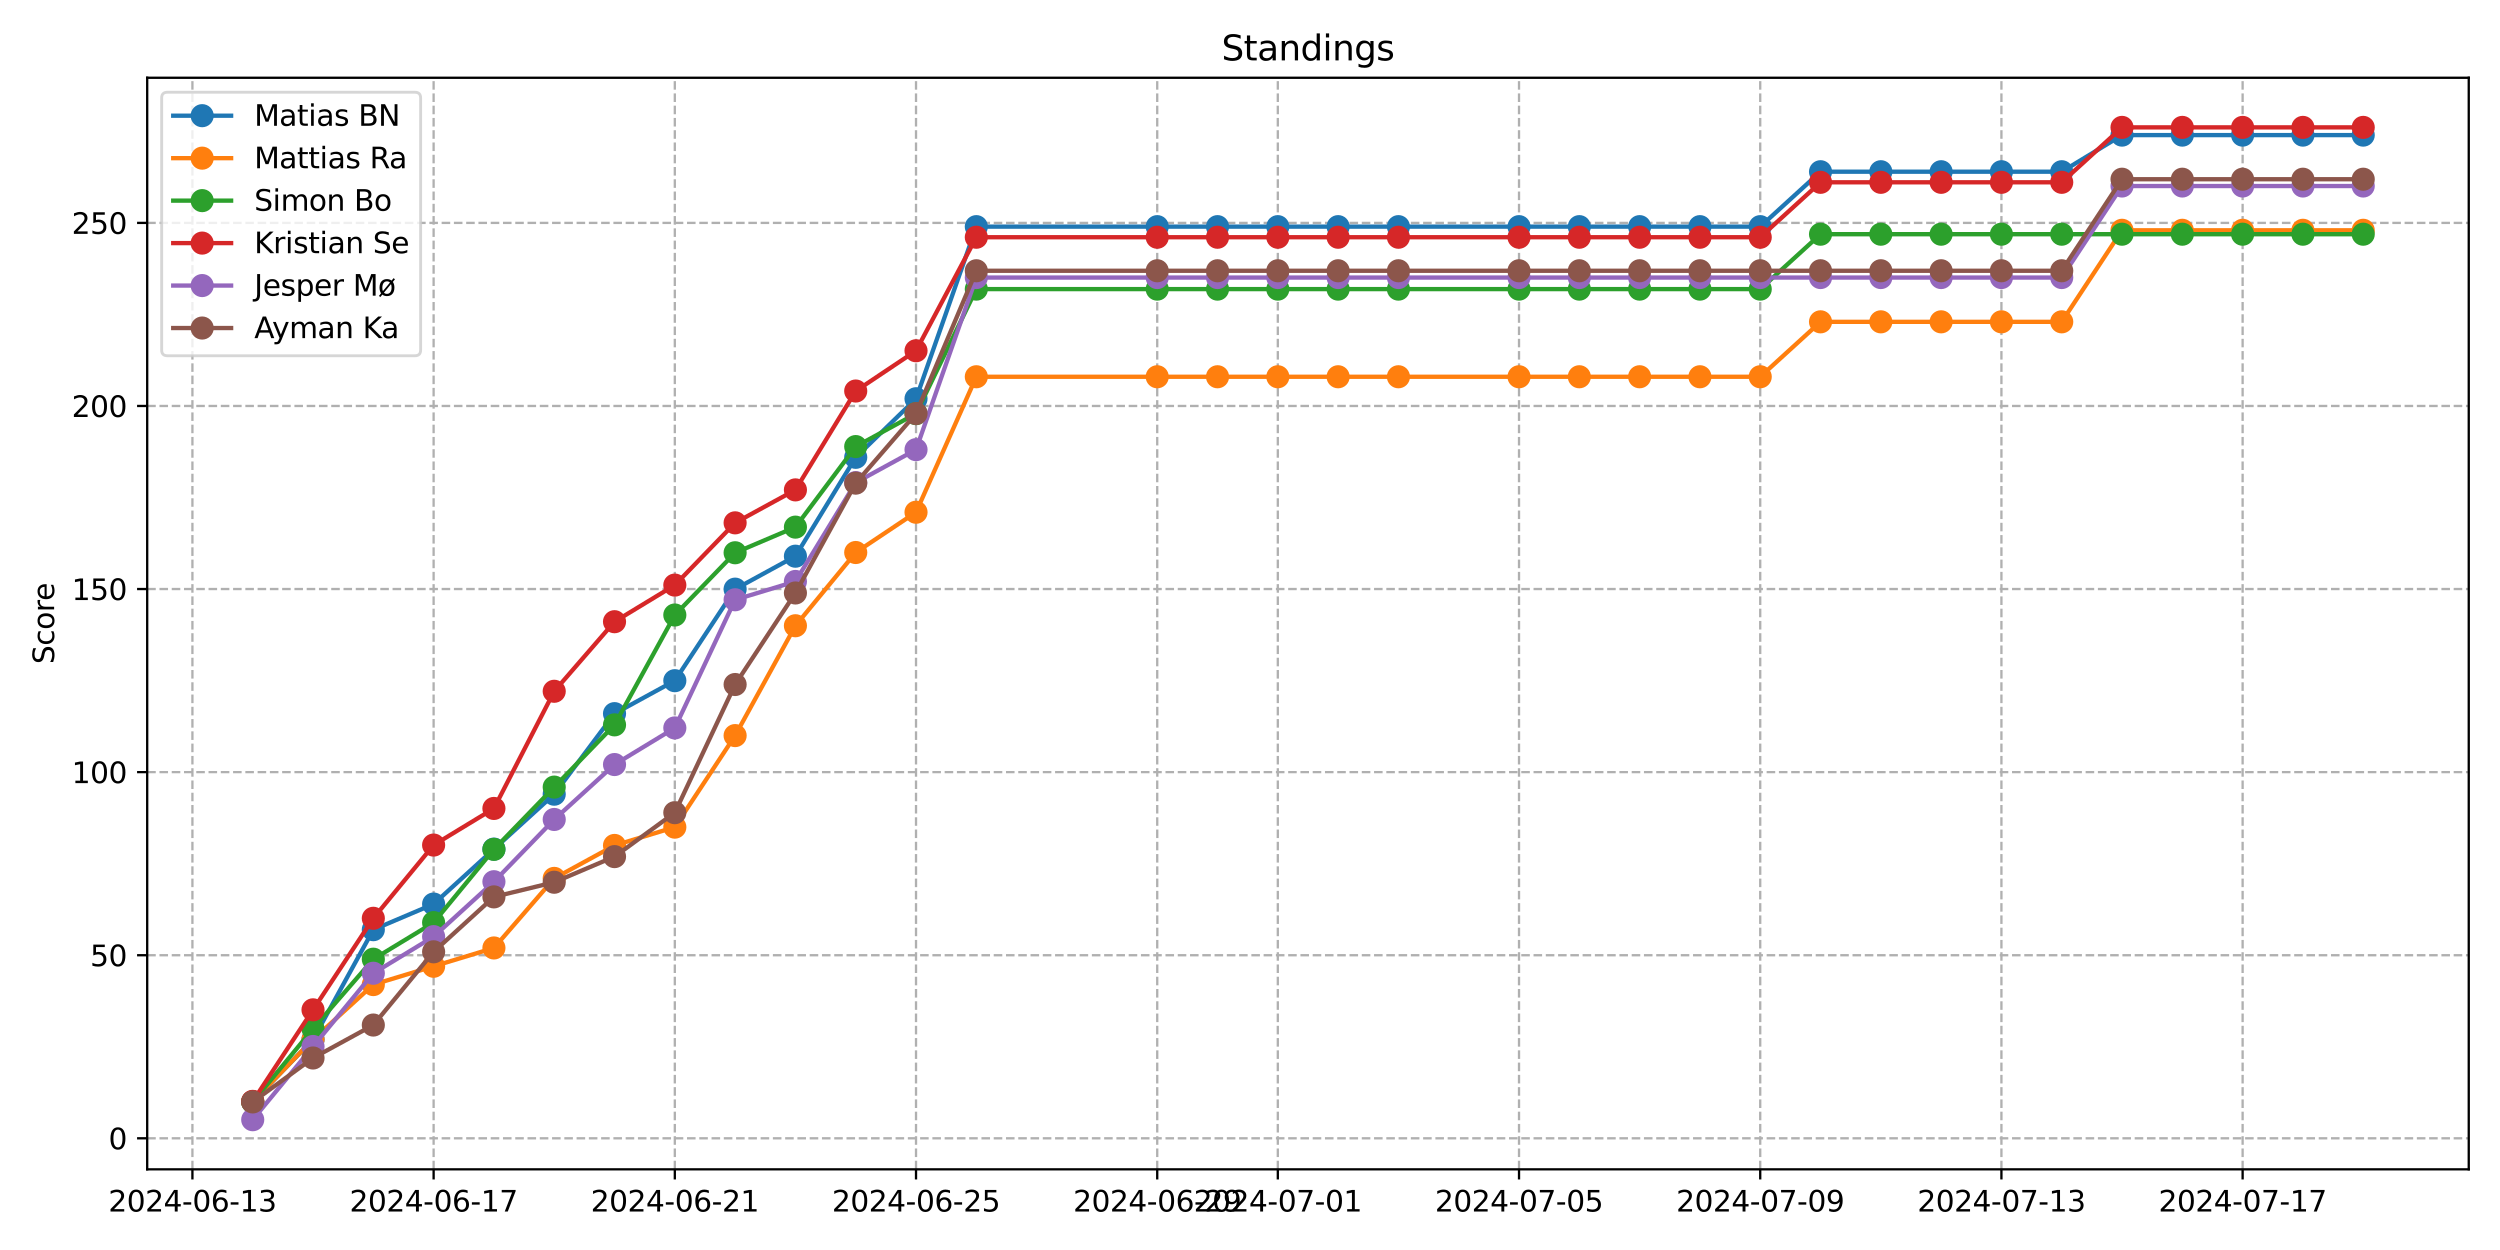 <?xml version="1.0" encoding="utf-8" standalone="no"?>
<!DOCTYPE svg PUBLIC "-//W3C//DTD SVG 1.1//EN"
  "http://www.w3.org/Graphics/SVG/1.1/DTD/svg11.dtd">
<svg xmlns:xlink="http://www.w3.org/1999/xlink" width="864pt" height="432pt" viewBox="0 0 864 432" xmlns="http://www.w3.org/2000/svg" version="1.1">
 <defs>
  <style type="text/css">*{stroke-linejoin: round; stroke-linecap: butt}</style>
 </defs>
 <g id="figure_1">
  <g id="patch_1">
   <path d="M 0 432 
L 864 432 
L 864 0 
L 0 0 
z
" style="fill: #ffffff"/>
  </g>
  <g id="axes_1">
   <g id="patch_2">
    <path d="M 50.87 404.12 
L 853.2 404.12 
L 853.2 26.88 
L 50.87 26.88 
z
" style="fill: #ffffff"/>
   </g>
   <g id="matplotlib.axis_1">
    <g id="xtick_1">
     <g id="line2d_1">
      <path d="M 66.5 404.12 
L 66.5 26.88 
" clip-path="url(#pb86da366bf)" style="fill: none; stroke-dasharray: 2.96,1.28; stroke-dashoffset: 0; stroke: #b0b0b0; stroke-width: 0.8"/>
     </g>
     <g id="line2d_2">
      <defs>
       <path id="m5b606ae1ae" d="M 0 0 
L 0 3.5 
" style="stroke: #000000; stroke-width: 0.8"/>
      </defs>
      <g>
       <use xlink:href="#m5b606ae1ae" x="66.5" y="404.12" style="stroke: #000000; stroke-width: 0.8"/>
      </g>
     </g>
     <g id="text_1">
      <!-- 2024-06-13 -->
      <g transform="translate(37.442 418.718) scale(0.1 -0.1)">
       <defs>
        <path id="DejaVuSans-32" d="M 1228 531 
L 3431 531 
L 3431 0 
L 469 0 
L 469 531 
Q 828 903 1448 1529 
Q 2069 2156 2228 2338 
Q 2531 2678 2651 2914 
Q 2772 3150 2772 3378 
Q 2772 3750 2511 3984 
Q 2250 4219 1831 4219 
Q 1534 4219 1204 4116 
Q 875 4013 500 3803 
L 500 4441 
Q 881 4594 1212 4672 
Q 1544 4750 1819 4750 
Q 2544 4750 2975 4387 
Q 3406 4025 3406 3419 
Q 3406 3131 3298 2873 
Q 3191 2616 2906 2266 
Q 2828 2175 2409 1742 
Q 1991 1309 1228 531 
z
" transform="scale(0.016)"/>
        <path id="DejaVuSans-30" d="M 2034 4250 
Q 1547 4250 1301 3770 
Q 1056 3291 1056 2328 
Q 1056 1369 1301 889 
Q 1547 409 2034 409 
Q 2525 409 2770 889 
Q 3016 1369 3016 2328 
Q 3016 3291 2770 3770 
Q 2525 4250 2034 4250 
z
M 2034 4750 
Q 2819 4750 3233 4129 
Q 3647 3509 3647 2328 
Q 3647 1150 3233 529 
Q 2819 -91 2034 -91 
Q 1250 -91 836 529 
Q 422 1150 422 2328 
Q 422 3509 836 4129 
Q 1250 4750 2034 4750 
z
" transform="scale(0.016)"/>
        <path id="DejaVuSans-34" d="M 2419 4116 
L 825 1625 
L 2419 1625 
L 2419 4116 
z
M 2253 4666 
L 3047 4666 
L 3047 1625 
L 3713 1625 
L 3713 1100 
L 3047 1100 
L 3047 0 
L 2419 0 
L 2419 1100 
L 313 1100 
L 313 1709 
L 2253 4666 
z
" transform="scale(0.016)"/>
        <path id="DejaVuSans-2d" d="M 313 2009 
L 1997 2009 
L 1997 1497 
L 313 1497 
L 313 2009 
z
" transform="scale(0.016)"/>
        <path id="DejaVuSans-36" d="M 2113 2584 
Q 1688 2584 1439 2293 
Q 1191 2003 1191 1497 
Q 1191 994 1439 701 
Q 1688 409 2113 409 
Q 2538 409 2786 701 
Q 3034 994 3034 1497 
Q 3034 2003 2786 2293 
Q 2538 2584 2113 2584 
z
M 3366 4563 
L 3366 3988 
Q 3128 4100 2886 4159 
Q 2644 4219 2406 4219 
Q 1781 4219 1451 3797 
Q 1122 3375 1075 2522 
Q 1259 2794 1537 2939 
Q 1816 3084 2150 3084 
Q 2853 3084 3261 2657 
Q 3669 2231 3669 1497 
Q 3669 778 3244 343 
Q 2819 -91 2113 -91 
Q 1303 -91 875 529 
Q 447 1150 447 2328 
Q 447 3434 972 4092 
Q 1497 4750 2381 4750 
Q 2619 4750 2861 4703 
Q 3103 4656 3366 4563 
z
" transform="scale(0.016)"/>
        <path id="DejaVuSans-31" d="M 794 531 
L 1825 531 
L 1825 4091 
L 703 3866 
L 703 4441 
L 1819 4666 
L 2450 4666 
L 2450 531 
L 3481 531 
L 3481 0 
L 794 0 
L 794 531 
z
" transform="scale(0.016)"/>
        <path id="DejaVuSans-33" d="M 2597 2516 
Q 3050 2419 3304 2112 
Q 3559 1806 3559 1356 
Q 3559 666 3084 287 
Q 2609 -91 1734 -91 
Q 1441 -91 1130 -33 
Q 819 25 488 141 
L 488 750 
Q 750 597 1062 519 
Q 1375 441 1716 441 
Q 2309 441 2620 675 
Q 2931 909 2931 1356 
Q 2931 1769 2642 2001 
Q 2353 2234 1838 2234 
L 1294 2234 
L 1294 2753 
L 1863 2753 
Q 2328 2753 2575 2939 
Q 2822 3125 2822 3475 
Q 2822 3834 2567 4026 
Q 2313 4219 1838 4219 
Q 1578 4219 1281 4162 
Q 984 4106 628 3988 
L 628 4550 
Q 988 4650 1302 4700 
Q 1616 4750 1894 4750 
Q 2613 4750 3031 4423 
Q 3450 4097 3450 3541 
Q 3450 3153 3228 2886 
Q 3006 2619 2597 2516 
z
" transform="scale(0.016)"/>
       </defs>
       <use xlink:href="#DejaVuSans-32"/>
       <use xlink:href="#DejaVuSans-30" x="63.623"/>
       <use xlink:href="#DejaVuSans-32" x="127.246"/>
       <use xlink:href="#DejaVuSans-34" x="190.869"/>
       <use xlink:href="#DejaVuSans-2d" x="254.492"/>
       <use xlink:href="#DejaVuSans-30" x="290.576"/>
       <use xlink:href="#DejaVuSans-36" x="354.199"/>
       <use xlink:href="#DejaVuSans-2d" x="417.822"/>
       <use xlink:href="#DejaVuSans-31" x="453.906"/>
       <use xlink:href="#DejaVuSans-33" x="517.529"/>
      </g>
     </g>
    </g>
    <g id="xtick_2">
     <g id="line2d_3">
      <path d="M 149.859 404.12 
L 149.859 26.88 
" clip-path="url(#pb86da366bf)" style="fill: none; stroke-dasharray: 2.96,1.28; stroke-dashoffset: 0; stroke: #b0b0b0; stroke-width: 0.8"/>
     </g>
     <g id="line2d_4">
      <g>
       <use xlink:href="#m5b606ae1ae" x="149.859" y="404.12" style="stroke: #000000; stroke-width: 0.8"/>
      </g>
     </g>
     <g id="text_2">
      <!-- 2024-06-17 -->
      <g transform="translate(120.801 418.718) scale(0.1 -0.1)">
       <defs>
        <path id="DejaVuSans-37" d="M 525 4666 
L 3525 4666 
L 3525 4397 
L 1831 0 
L 1172 0 
L 2766 4134 
L 525 4134 
L 525 4666 
z
" transform="scale(0.016)"/>
       </defs>
       <use xlink:href="#DejaVuSans-32"/>
       <use xlink:href="#DejaVuSans-30" x="63.623"/>
       <use xlink:href="#DejaVuSans-32" x="127.246"/>
       <use xlink:href="#DejaVuSans-34" x="190.869"/>
       <use xlink:href="#DejaVuSans-2d" x="254.492"/>
       <use xlink:href="#DejaVuSans-30" x="290.576"/>
       <use xlink:href="#DejaVuSans-36" x="354.199"/>
       <use xlink:href="#DejaVuSans-2d" x="417.822"/>
       <use xlink:href="#DejaVuSans-31" x="453.906"/>
       <use xlink:href="#DejaVuSans-37" x="517.529"/>
      </g>
     </g>
    </g>
    <g id="xtick_3">
     <g id="line2d_5">
      <path d="M 233.218 404.12 
L 233.218 26.88 
" clip-path="url(#pb86da366bf)" style="fill: none; stroke-dasharray: 2.96,1.28; stroke-dashoffset: 0; stroke: #b0b0b0; stroke-width: 0.8"/>
     </g>
     <g id="line2d_6">
      <g>
       <use xlink:href="#m5b606ae1ae" x="233.218" y="404.12" style="stroke: #000000; stroke-width: 0.8"/>
      </g>
     </g>
     <g id="text_3">
      <!-- 2024-06-21 -->
      <g transform="translate(204.16 418.718) scale(0.1 -0.1)">
       <use xlink:href="#DejaVuSans-32"/>
       <use xlink:href="#DejaVuSans-30" x="63.623"/>
       <use xlink:href="#DejaVuSans-32" x="127.246"/>
       <use xlink:href="#DejaVuSans-34" x="190.869"/>
       <use xlink:href="#DejaVuSans-2d" x="254.492"/>
       <use xlink:href="#DejaVuSans-30" x="290.576"/>
       <use xlink:href="#DejaVuSans-36" x="354.199"/>
       <use xlink:href="#DejaVuSans-2d" x="417.822"/>
       <use xlink:href="#DejaVuSans-32" x="453.906"/>
       <use xlink:href="#DejaVuSans-31" x="517.529"/>
      </g>
     </g>
    </g>
    <g id="xtick_4">
     <g id="line2d_7">
      <path d="M 316.577 404.12 
L 316.577 26.88 
" clip-path="url(#pb86da366bf)" style="fill: none; stroke-dasharray: 2.96,1.28; stroke-dashoffset: 0; stroke: #b0b0b0; stroke-width: 0.8"/>
     </g>
     <g id="line2d_8">
      <g>
       <use xlink:href="#m5b606ae1ae" x="316.577" y="404.12" style="stroke: #000000; stroke-width: 0.8"/>
      </g>
     </g>
     <g id="text_4">
      <!-- 2024-06-25 -->
      <g transform="translate(287.519 418.718) scale(0.1 -0.1)">
       <defs>
        <path id="DejaVuSans-35" d="M 691 4666 
L 3169 4666 
L 3169 4134 
L 1269 4134 
L 1269 2991 
Q 1406 3038 1543 3061 
Q 1681 3084 1819 3084 
Q 2600 3084 3056 2656 
Q 3513 2228 3513 1497 
Q 3513 744 3044 326 
Q 2575 -91 1722 -91 
Q 1428 -91 1123 -41 
Q 819 9 494 109 
L 494 744 
Q 775 591 1075 516 
Q 1375 441 1709 441 
Q 2250 441 2565 725 
Q 2881 1009 2881 1497 
Q 2881 1984 2565 2268 
Q 2250 2553 1709 2553 
Q 1456 2553 1204 2497 
Q 953 2441 691 2322 
L 691 4666 
z
" transform="scale(0.016)"/>
       </defs>
       <use xlink:href="#DejaVuSans-32"/>
       <use xlink:href="#DejaVuSans-30" x="63.623"/>
       <use xlink:href="#DejaVuSans-32" x="127.246"/>
       <use xlink:href="#DejaVuSans-34" x="190.869"/>
       <use xlink:href="#DejaVuSans-2d" x="254.492"/>
       <use xlink:href="#DejaVuSans-30" x="290.576"/>
       <use xlink:href="#DejaVuSans-36" x="354.199"/>
       <use xlink:href="#DejaVuSans-2d" x="417.822"/>
       <use xlink:href="#DejaVuSans-32" x="453.906"/>
       <use xlink:href="#DejaVuSans-35" x="517.529"/>
      </g>
     </g>
    </g>
    <g id="xtick_5">
     <g id="line2d_9">
      <path d="M 399.936 404.12 
L 399.936 26.88 
" clip-path="url(#pb86da366bf)" style="fill: none; stroke-dasharray: 2.96,1.28; stroke-dashoffset: 0; stroke: #b0b0b0; stroke-width: 0.8"/>
     </g>
     <g id="line2d_10">
      <g>
       <use xlink:href="#m5b606ae1ae" x="399.936" y="404.12" style="stroke: #000000; stroke-width: 0.8"/>
      </g>
     </g>
     <g id="text_5">
      <!-- 2024-06-29 -->
      <g transform="translate(370.878 418.718) scale(0.1 -0.1)">
       <defs>
        <path id="DejaVuSans-39" d="M 703 97 
L 703 672 
Q 941 559 1184 500 
Q 1428 441 1663 441 
Q 2288 441 2617 861 
Q 2947 1281 2994 2138 
Q 2813 1869 2534 1725 
Q 2256 1581 1919 1581 
Q 1219 1581 811 2004 
Q 403 2428 403 3163 
Q 403 3881 828 4315 
Q 1253 4750 1959 4750 
Q 2769 4750 3195 4129 
Q 3622 3509 3622 2328 
Q 3622 1225 3098 567 
Q 2575 -91 1691 -91 
Q 1453 -91 1209 -44 
Q 966 3 703 97 
z
M 1959 2075 
Q 2384 2075 2632 2365 
Q 2881 2656 2881 3163 
Q 2881 3666 2632 3958 
Q 2384 4250 1959 4250 
Q 1534 4250 1286 3958 
Q 1038 3666 1038 3163 
Q 1038 2656 1286 2365 
Q 1534 2075 1959 2075 
z
" transform="scale(0.016)"/>
       </defs>
       <use xlink:href="#DejaVuSans-32"/>
       <use xlink:href="#DejaVuSans-30" x="63.623"/>
       <use xlink:href="#DejaVuSans-32" x="127.246"/>
       <use xlink:href="#DejaVuSans-34" x="190.869"/>
       <use xlink:href="#DejaVuSans-2d" x="254.492"/>
       <use xlink:href="#DejaVuSans-30" x="290.576"/>
       <use xlink:href="#DejaVuSans-36" x="354.199"/>
       <use xlink:href="#DejaVuSans-2d" x="417.822"/>
       <use xlink:href="#DejaVuSans-32" x="453.906"/>
       <use xlink:href="#DejaVuSans-39" x="517.529"/>
      </g>
     </g>
    </g>
    <g id="xtick_6">
     <g id="line2d_11">
      <path d="M 441.615 404.12 
L 441.615 26.88 
" clip-path="url(#pb86da366bf)" style="fill: none; stroke-dasharray: 2.96,1.28; stroke-dashoffset: 0; stroke: #b0b0b0; stroke-width: 0.8"/>
     </g>
     <g id="line2d_12">
      <g>
       <use xlink:href="#m5b606ae1ae" x="441.615" y="404.12" style="stroke: #000000; stroke-width: 0.8"/>
      </g>
     </g>
     <g id="text_6">
      <!-- 2024-07-01 -->
      <g transform="translate(412.557 418.718) scale(0.1 -0.1)">
       <use xlink:href="#DejaVuSans-32"/>
       <use xlink:href="#DejaVuSans-30" x="63.623"/>
       <use xlink:href="#DejaVuSans-32" x="127.246"/>
       <use xlink:href="#DejaVuSans-34" x="190.869"/>
       <use xlink:href="#DejaVuSans-2d" x="254.492"/>
       <use xlink:href="#DejaVuSans-30" x="290.576"/>
       <use xlink:href="#DejaVuSans-37" x="354.199"/>
       <use xlink:href="#DejaVuSans-2d" x="417.822"/>
       <use xlink:href="#DejaVuSans-30" x="453.906"/>
       <use xlink:href="#DejaVuSans-31" x="517.529"/>
      </g>
     </g>
    </g>
    <g id="xtick_7">
     <g id="line2d_13">
      <path d="M 524.974 404.12 
L 524.974 26.88 
" clip-path="url(#pb86da366bf)" style="fill: none; stroke-dasharray: 2.96,1.28; stroke-dashoffset: 0; stroke: #b0b0b0; stroke-width: 0.8"/>
     </g>
     <g id="line2d_14">
      <g>
       <use xlink:href="#m5b606ae1ae" x="524.974" y="404.12" style="stroke: #000000; stroke-width: 0.8"/>
      </g>
     </g>
     <g id="text_7">
      <!-- 2024-07-05 -->
      <g transform="translate(495.916 418.718) scale(0.1 -0.1)">
       <use xlink:href="#DejaVuSans-32"/>
       <use xlink:href="#DejaVuSans-30" x="63.623"/>
       <use xlink:href="#DejaVuSans-32" x="127.246"/>
       <use xlink:href="#DejaVuSans-34" x="190.869"/>
       <use xlink:href="#DejaVuSans-2d" x="254.492"/>
       <use xlink:href="#DejaVuSans-30" x="290.576"/>
       <use xlink:href="#DejaVuSans-37" x="354.199"/>
       <use xlink:href="#DejaVuSans-2d" x="417.822"/>
       <use xlink:href="#DejaVuSans-30" x="453.906"/>
       <use xlink:href="#DejaVuSans-35" x="517.529"/>
      </g>
     </g>
    </g>
    <g id="xtick_8">
     <g id="line2d_15">
      <path d="M 608.333 404.12 
L 608.333 26.88 
" clip-path="url(#pb86da366bf)" style="fill: none; stroke-dasharray: 2.96,1.28; stroke-dashoffset: 0; stroke: #b0b0b0; stroke-width: 0.8"/>
     </g>
     <g id="line2d_16">
      <g>
       <use xlink:href="#m5b606ae1ae" x="608.333" y="404.12" style="stroke: #000000; stroke-width: 0.8"/>
      </g>
     </g>
     <g id="text_8">
      <!-- 2024-07-09 -->
      <g transform="translate(579.275 418.718) scale(0.1 -0.1)">
       <use xlink:href="#DejaVuSans-32"/>
       <use xlink:href="#DejaVuSans-30" x="63.623"/>
       <use xlink:href="#DejaVuSans-32" x="127.246"/>
       <use xlink:href="#DejaVuSans-34" x="190.869"/>
       <use xlink:href="#DejaVuSans-2d" x="254.492"/>
       <use xlink:href="#DejaVuSans-30" x="290.576"/>
       <use xlink:href="#DejaVuSans-37" x="354.199"/>
       <use xlink:href="#DejaVuSans-2d" x="417.822"/>
       <use xlink:href="#DejaVuSans-30" x="453.906"/>
       <use xlink:href="#DejaVuSans-39" x="517.529"/>
      </g>
     </g>
    </g>
    <g id="xtick_9">
     <g id="line2d_17">
      <path d="M 691.692 404.12 
L 691.692 26.88 
" clip-path="url(#pb86da366bf)" style="fill: none; stroke-dasharray: 2.96,1.28; stroke-dashoffset: 0; stroke: #b0b0b0; stroke-width: 0.8"/>
     </g>
     <g id="line2d_18">
      <g>
       <use xlink:href="#m5b606ae1ae" x="691.692" y="404.12" style="stroke: #000000; stroke-width: 0.8"/>
      </g>
     </g>
     <g id="text_9">
      <!-- 2024-07-13 -->
      <g transform="translate(662.634 418.718) scale(0.1 -0.1)">
       <use xlink:href="#DejaVuSans-32"/>
       <use xlink:href="#DejaVuSans-30" x="63.623"/>
       <use xlink:href="#DejaVuSans-32" x="127.246"/>
       <use xlink:href="#DejaVuSans-34" x="190.869"/>
       <use xlink:href="#DejaVuSans-2d" x="254.492"/>
       <use xlink:href="#DejaVuSans-30" x="290.576"/>
       <use xlink:href="#DejaVuSans-37" x="354.199"/>
       <use xlink:href="#DejaVuSans-2d" x="417.822"/>
       <use xlink:href="#DejaVuSans-31" x="453.906"/>
       <use xlink:href="#DejaVuSans-33" x="517.529"/>
      </g>
     </g>
    </g>
    <g id="xtick_10">
     <g id="line2d_19">
      <path d="M 775.051 404.12 
L 775.051 26.88 
" clip-path="url(#pb86da366bf)" style="fill: none; stroke-dasharray: 2.96,1.28; stroke-dashoffset: 0; stroke: #b0b0b0; stroke-width: 0.8"/>
     </g>
     <g id="line2d_20">
      <g>
       <use xlink:href="#m5b606ae1ae" x="775.051" y="404.12" style="stroke: #000000; stroke-width: 0.8"/>
      </g>
     </g>
     <g id="text_10">
      <!-- 2024-07-17 -->
      <g transform="translate(745.993 418.718) scale(0.1 -0.1)">
       <use xlink:href="#DejaVuSans-32"/>
       <use xlink:href="#DejaVuSans-30" x="63.623"/>
       <use xlink:href="#DejaVuSans-32" x="127.246"/>
       <use xlink:href="#DejaVuSans-34" x="190.869"/>
       <use xlink:href="#DejaVuSans-2d" x="254.492"/>
       <use xlink:href="#DejaVuSans-30" x="290.576"/>
       <use xlink:href="#DejaVuSans-37" x="354.199"/>
       <use xlink:href="#DejaVuSans-2d" x="417.822"/>
       <use xlink:href="#DejaVuSans-31" x="453.906"/>
       <use xlink:href="#DejaVuSans-37" x="517.529"/>
      </g>
     </g>
    </g>
   </g>
   <g id="matplotlib.axis_2">
    <g id="ytick_1">
     <g id="line2d_21">
      <path d="M 50.87 393.393 
L 853.2 393.393 
" clip-path="url(#pb86da366bf)" style="fill: none; stroke-dasharray: 2.96,1.28; stroke-dashoffset: 0; stroke: #b0b0b0; stroke-width: 0.8"/>
     </g>
     <g id="line2d_22">
      <defs>
       <path id="m043288373e" d="M 0 0 
L -3.5 0 
" style="stroke: #000000; stroke-width: 0.8"/>
      </defs>
      <g>
       <use xlink:href="#m043288373e" x="50.87" y="393.393" style="stroke: #000000; stroke-width: 0.8"/>
      </g>
     </g>
     <g id="text_11">
      <!-- 0 -->
      <g transform="translate(37.508 397.193) scale(0.1 -0.1)">
       <use xlink:href="#DejaVuSans-30"/>
      </g>
     </g>
    </g>
    <g id="ytick_2">
     <g id="line2d_23">
      <path d="M 50.87 330.121 
L 853.2 330.121 
" clip-path="url(#pb86da366bf)" style="fill: none; stroke-dasharray: 2.96,1.28; stroke-dashoffset: 0; stroke: #b0b0b0; stroke-width: 0.8"/>
     </g>
     <g id="line2d_24">
      <g>
       <use xlink:href="#m043288373e" x="50.87" y="330.121" style="stroke: #000000; stroke-width: 0.8"/>
      </g>
     </g>
     <g id="text_12">
      <!-- 50 -->
      <g transform="translate(31.145 333.92) scale(0.1 -0.1)">
       <use xlink:href="#DejaVuSans-35"/>
       <use xlink:href="#DejaVuSans-30" x="63.623"/>
      </g>
     </g>
    </g>
    <g id="ytick_3">
     <g id="line2d_25">
      <path d="M 50.87 266.849 
L 853.2 266.849 
" clip-path="url(#pb86da366bf)" style="fill: none; stroke-dasharray: 2.96,1.28; stroke-dashoffset: 0; stroke: #b0b0b0; stroke-width: 0.8"/>
     </g>
     <g id="line2d_26">
      <g>
       <use xlink:href="#m043288373e" x="50.87" y="266.849" style="stroke: #000000; stroke-width: 0.8"/>
      </g>
     </g>
     <g id="text_13">
      <!-- 100 -->
      <g transform="translate(24.782 270.648) scale(0.1 -0.1)">
       <use xlink:href="#DejaVuSans-31"/>
       <use xlink:href="#DejaVuSans-30" x="63.623"/>
       <use xlink:href="#DejaVuSans-30" x="127.246"/>
      </g>
     </g>
    </g>
    <g id="ytick_4">
     <g id="line2d_27">
      <path d="M 50.87 203.577 
L 853.2 203.577 
" clip-path="url(#pb86da366bf)" style="fill: none; stroke-dasharray: 2.96,1.28; stroke-dashoffset: 0; stroke: #b0b0b0; stroke-width: 0.8"/>
     </g>
     <g id="line2d_28">
      <g>
       <use xlink:href="#m043288373e" x="50.87" y="203.577" style="stroke: #000000; stroke-width: 0.8"/>
      </g>
     </g>
     <g id="text_14">
      <!-- 150 -->
      <g transform="translate(24.782 207.376) scale(0.1 -0.1)">
       <use xlink:href="#DejaVuSans-31"/>
       <use xlink:href="#DejaVuSans-35" x="63.623"/>
       <use xlink:href="#DejaVuSans-30" x="127.246"/>
      </g>
     </g>
    </g>
    <g id="ytick_5">
     <g id="line2d_29">
      <path d="M 50.87 140.305 
L 853.2 140.305 
" clip-path="url(#pb86da366bf)" style="fill: none; stroke-dasharray: 2.96,1.28; stroke-dashoffset: 0; stroke: #b0b0b0; stroke-width: 0.8"/>
     </g>
     <g id="line2d_30">
      <g>
       <use xlink:href="#m043288373e" x="50.87" y="140.305" style="stroke: #000000; stroke-width: 0.8"/>
      </g>
     </g>
     <g id="text_15">
      <!-- 200 -->
      <g transform="translate(24.782 144.104) scale(0.1 -0.1)">
       <use xlink:href="#DejaVuSans-32"/>
       <use xlink:href="#DejaVuSans-30" x="63.623"/>
       <use xlink:href="#DejaVuSans-30" x="127.246"/>
      </g>
     </g>
    </g>
    <g id="ytick_6">
     <g id="line2d_31">
      <path d="M 50.87 77.032 
L 853.2 77.032 
" clip-path="url(#pb86da366bf)" style="fill: none; stroke-dasharray: 2.96,1.28; stroke-dashoffset: 0; stroke: #b0b0b0; stroke-width: 0.8"/>
     </g>
     <g id="line2d_32">
      <g>
       <use xlink:href="#m043288373e" x="50.87" y="77.032" style="stroke: #000000; stroke-width: 0.8"/>
      </g>
     </g>
     <g id="text_16">
      <!-- 250 -->
      <g transform="translate(24.782 80.832) scale(0.1 -0.1)">
       <use xlink:href="#DejaVuSans-32"/>
       <use xlink:href="#DejaVuSans-35" x="63.623"/>
       <use xlink:href="#DejaVuSans-30" x="127.246"/>
      </g>
     </g>
    </g>
    <g id="text_17">
     <!-- Score -->
     <g transform="translate(18.703 229.502) rotate(-90) scale(0.1 -0.1)">
      <defs>
       <path id="DejaVuSans-53" d="M 3425 4513 
L 3425 3897 
Q 3066 4069 2747 4153 
Q 2428 4238 2131 4238 
Q 1616 4238 1336 4038 
Q 1056 3838 1056 3469 
Q 1056 3159 1242 3001 
Q 1428 2844 1947 2747 
L 2328 2669 
Q 3034 2534 3370 2195 
Q 3706 1856 3706 1288 
Q 3706 609 3251 259 
Q 2797 -91 1919 -91 
Q 1588 -91 1214 -16 
Q 841 59 441 206 
L 441 856 
Q 825 641 1194 531 
Q 1563 422 1919 422 
Q 2459 422 2753 634 
Q 3047 847 3047 1241 
Q 3047 1584 2836 1778 
Q 2625 1972 2144 2069 
L 1759 2144 
Q 1053 2284 737 2584 
Q 422 2884 422 3419 
Q 422 4038 858 4394 
Q 1294 4750 2059 4750 
Q 2388 4750 2728 4690 
Q 3069 4631 3425 4513 
z
" transform="scale(0.016)"/>
       <path id="DejaVuSans-63" d="M 3122 3366 
L 3122 2828 
Q 2878 2963 2633 3030 
Q 2388 3097 2138 3097 
Q 1578 3097 1268 2742 
Q 959 2388 959 1747 
Q 959 1106 1268 751 
Q 1578 397 2138 397 
Q 2388 397 2633 464 
Q 2878 531 3122 666 
L 3122 134 
Q 2881 22 2623 -34 
Q 2366 -91 2075 -91 
Q 1284 -91 818 406 
Q 353 903 353 1747 
Q 353 2603 823 3093 
Q 1294 3584 2113 3584 
Q 2378 3584 2631 3529 
Q 2884 3475 3122 3366 
z
" transform="scale(0.016)"/>
       <path id="DejaVuSans-6f" d="M 1959 3097 
Q 1497 3097 1228 2736 
Q 959 2375 959 1747 
Q 959 1119 1226 758 
Q 1494 397 1959 397 
Q 2419 397 2687 759 
Q 2956 1122 2956 1747 
Q 2956 2369 2687 2733 
Q 2419 3097 1959 3097 
z
M 1959 3584 
Q 2709 3584 3137 3096 
Q 3566 2609 3566 1747 
Q 3566 888 3137 398 
Q 2709 -91 1959 -91 
Q 1206 -91 779 398 
Q 353 888 353 1747 
Q 353 2609 779 3096 
Q 1206 3584 1959 3584 
z
" transform="scale(0.016)"/>
       <path id="DejaVuSans-72" d="M 2631 2963 
Q 2534 3019 2420 3045 
Q 2306 3072 2169 3072 
Q 1681 3072 1420 2755 
Q 1159 2438 1159 1844 
L 1159 0 
L 581 0 
L 581 3500 
L 1159 3500 
L 1159 2956 
Q 1341 3275 1631 3429 
Q 1922 3584 2338 3584 
Q 2397 3584 2469 3576 
Q 2541 3569 2628 3553 
L 2631 2963 
z
" transform="scale(0.016)"/>
       <path id="DejaVuSans-65" d="M 3597 1894 
L 3597 1613 
L 953 1613 
Q 991 1019 1311 708 
Q 1631 397 2203 397 
Q 2534 397 2845 478 
Q 3156 559 3463 722 
L 3463 178 
Q 3153 47 2828 -22 
Q 2503 -91 2169 -91 
Q 1331 -91 842 396 
Q 353 884 353 1716 
Q 353 2575 817 3079 
Q 1281 3584 2069 3584 
Q 2775 3584 3186 3129 
Q 3597 2675 3597 1894 
z
M 3022 2063 
Q 3016 2534 2758 2815 
Q 2500 3097 2075 3097 
Q 1594 3097 1305 2825 
Q 1016 2553 972 2059 
L 3022 2063 
z
" transform="scale(0.016)"/>
      </defs>
      <use xlink:href="#DejaVuSans-53"/>
      <use xlink:href="#DejaVuSans-63" x="63.477"/>
      <use xlink:href="#DejaVuSans-6f" x="118.457"/>
      <use xlink:href="#DejaVuSans-72" x="179.639"/>
      <use xlink:href="#DejaVuSans-65" x="218.502"/>
     </g>
    </g>
   </g>
   <g id="line2d_33">
    <path d="M 87.34 380.772 
L 108.179 359.259 
L 129.019 321.296 
L 149.859 312.438 
L 170.699 293.456 
L 191.538 274.474 
L 212.378 246.635 
L 233.218 235.246 
L 254.057 203.61 
L 274.897 192.221 
L 295.737 158.054 
L 316.577 137.806 
L 337.416 78.331 
L 399.936 78.331 
L 420.775 78.331 
L 441.615 78.331 
L 462.455 78.331 
L 483.295 78.331 
L 524.974 78.331 
L 545.814 78.331 
L 566.654 78.331 
L 587.493 78.331 
L 608.333 78.331 
L 629.173 59.349 
L 650.013 59.349 
L 670.852 59.349 
L 691.692 59.349 
L 712.532 59.349 
L 733.371 46.694 
L 754.211 46.694 
L 775.051 46.694 
L 795.891 46.694 
L 816.73 46.694 
" clip-path="url(#pb86da366bf)" style="fill: none; stroke: #1f77b4; stroke-width: 1.5; stroke-linecap: square"/>
    <defs>
     <path id="m95c79a52f2" d="M 0 3.5 
C 0.928 3.5 1.819 3.131 2.475 2.475 
C 3.131 1.819 3.5 0.928 3.5 0 
C 3.5 -0.928 3.131 -1.819 2.475 -2.475 
C 1.819 -3.131 0.928 -3.5 0 -3.5 
C -0.928 -3.5 -1.819 -3.131 -2.475 -2.475 
C -3.131 -1.819 -3.5 -0.928 -3.5 0 
C -3.5 0.928 -3.131 1.819 -2.475 2.475 
C -1.819 3.131 -0.928 3.5 0 3.5 
z
" style="stroke: #1f77b4"/>
    </defs>
    <g clip-path="url(#pb86da366bf)">
     <use xlink:href="#m95c79a52f2" x="87.34" y="380.772" style="fill: #1f77b4; stroke: #1f77b4"/>
     <use xlink:href="#m95c79a52f2" x="108.179" y="359.259" style="fill: #1f77b4; stroke: #1f77b4"/>
     <use xlink:href="#m95c79a52f2" x="129.019" y="321.296" style="fill: #1f77b4; stroke: #1f77b4"/>
     <use xlink:href="#m95c79a52f2" x="149.859" y="312.438" style="fill: #1f77b4; stroke: #1f77b4"/>
     <use xlink:href="#m95c79a52f2" x="170.699" y="293.456" style="fill: #1f77b4; stroke: #1f77b4"/>
     <use xlink:href="#m95c79a52f2" x="191.538" y="274.474" style="fill: #1f77b4; stroke: #1f77b4"/>
     <use xlink:href="#m95c79a52f2" x="212.378" y="246.635" style="fill: #1f77b4; stroke: #1f77b4"/>
     <use xlink:href="#m95c79a52f2" x="233.218" y="235.246" style="fill: #1f77b4; stroke: #1f77b4"/>
     <use xlink:href="#m95c79a52f2" x="254.057" y="203.61" style="fill: #1f77b4; stroke: #1f77b4"/>
     <use xlink:href="#m95c79a52f2" x="274.897" y="192.221" style="fill: #1f77b4; stroke: #1f77b4"/>
     <use xlink:href="#m95c79a52f2" x="295.737" y="158.054" style="fill: #1f77b4; stroke: #1f77b4"/>
     <use xlink:href="#m95c79a52f2" x="316.577" y="137.806" style="fill: #1f77b4; stroke: #1f77b4"/>
     <use xlink:href="#m95c79a52f2" x="337.416" y="78.331" style="fill: #1f77b4; stroke: #1f77b4"/>
     <use xlink:href="#m95c79a52f2" x="399.936" y="78.331" style="fill: #1f77b4; stroke: #1f77b4"/>
     <use xlink:href="#m95c79a52f2" x="420.775" y="78.331" style="fill: #1f77b4; stroke: #1f77b4"/>
     <use xlink:href="#m95c79a52f2" x="441.615" y="78.331" style="fill: #1f77b4; stroke: #1f77b4"/>
     <use xlink:href="#m95c79a52f2" x="462.455" y="78.331" style="fill: #1f77b4; stroke: #1f77b4"/>
     <use xlink:href="#m95c79a52f2" x="483.295" y="78.331" style="fill: #1f77b4; stroke: #1f77b4"/>
     <use xlink:href="#m95c79a52f2" x="524.974" y="78.331" style="fill: #1f77b4; stroke: #1f77b4"/>
     <use xlink:href="#m95c79a52f2" x="545.814" y="78.331" style="fill: #1f77b4; stroke: #1f77b4"/>
     <use xlink:href="#m95c79a52f2" x="566.654" y="78.331" style="fill: #1f77b4; stroke: #1f77b4"/>
     <use xlink:href="#m95c79a52f2" x="587.493" y="78.331" style="fill: #1f77b4; stroke: #1f77b4"/>
     <use xlink:href="#m95c79a52f2" x="608.333" y="78.331" style="fill: #1f77b4; stroke: #1f77b4"/>
     <use xlink:href="#m95c79a52f2" x="629.173" y="59.349" style="fill: #1f77b4; stroke: #1f77b4"/>
     <use xlink:href="#m95c79a52f2" x="650.013" y="59.349" style="fill: #1f77b4; stroke: #1f77b4"/>
     <use xlink:href="#m95c79a52f2" x="670.852" y="59.349" style="fill: #1f77b4; stroke: #1f77b4"/>
     <use xlink:href="#m95c79a52f2" x="691.692" y="59.349" style="fill: #1f77b4; stroke: #1f77b4"/>
     <use xlink:href="#m95c79a52f2" x="712.532" y="59.349" style="fill: #1f77b4; stroke: #1f77b4"/>
     <use xlink:href="#m95c79a52f2" x="733.371" y="46.694" style="fill: #1f77b4; stroke: #1f77b4"/>
     <use xlink:href="#m95c79a52f2" x="754.211" y="46.694" style="fill: #1f77b4; stroke: #1f77b4"/>
     <use xlink:href="#m95c79a52f2" x="775.051" y="46.694" style="fill: #1f77b4; stroke: #1f77b4"/>
     <use xlink:href="#m95c79a52f2" x="795.891" y="46.694" style="fill: #1f77b4; stroke: #1f77b4"/>
     <use xlink:href="#m95c79a52f2" x="816.73" y="46.694" style="fill: #1f77b4; stroke: #1f77b4"/>
    </g>
   </g>
   <g id="line2d_34">
    <path d="M 87.34 380.765 
L 108.179 359.253 
L 129.019 340.271 
L 149.859 333.944 
L 170.699 327.616 
L 191.538 303.573 
L 212.378 292.184 
L 233.218 285.857 
L 254.057 254.221 
L 274.897 216.257 
L 295.737 190.948 
L 316.577 177.029 
L 337.416 130.207 
L 399.936 130.207 
L 420.775 130.207 
L 441.615 130.207 
L 462.455 130.207 
L 483.295 130.207 
L 524.974 130.207 
L 545.814 130.207 
L 566.654 130.207 
L 587.493 130.207 
L 608.333 130.207 
L 629.173 111.225 
L 650.013 111.225 
L 670.852 111.225 
L 691.692 111.225 
L 712.532 111.225 
L 733.371 79.589 
L 754.211 79.589 
L 775.051 79.589 
L 795.891 79.589 
L 816.73 79.589 
" clip-path="url(#pb86da366bf)" style="fill: none; stroke: #ff7f0e; stroke-width: 1.5; stroke-linecap: square"/>
    <defs>
     <path id="m2de3af9158" d="M 0 3.5 
C 0.928 3.5 1.819 3.131 2.475 2.475 
C 3.131 1.819 3.5 0.928 3.5 0 
C 3.5 -0.928 3.131 -1.819 2.475 -2.475 
C 1.819 -3.131 0.928 -3.5 0 -3.5 
C -0.928 -3.5 -1.819 -3.131 -2.475 -2.475 
C -3.131 -1.819 -3.5 -0.928 -3.5 0 
C -3.5 0.928 -3.131 1.819 -2.475 2.475 
C -1.819 3.131 -0.928 3.5 0 3.5 
z
" style="stroke: #ff7f0e"/>
    </defs>
    <g clip-path="url(#pb86da366bf)">
     <use xlink:href="#m2de3af9158" x="87.34" y="380.765" style="fill: #ff7f0e; stroke: #ff7f0e"/>
     <use xlink:href="#m2de3af9158" x="108.179" y="359.253" style="fill: #ff7f0e; stroke: #ff7f0e"/>
     <use xlink:href="#m2de3af9158" x="129.019" y="340.271" style="fill: #ff7f0e; stroke: #ff7f0e"/>
     <use xlink:href="#m2de3af9158" x="149.859" y="333.944" style="fill: #ff7f0e; stroke: #ff7f0e"/>
     <use xlink:href="#m2de3af9158" x="170.699" y="327.616" style="fill: #ff7f0e; stroke: #ff7f0e"/>
     <use xlink:href="#m2de3af9158" x="191.538" y="303.573" style="fill: #ff7f0e; stroke: #ff7f0e"/>
     <use xlink:href="#m2de3af9158" x="212.378" y="292.184" style="fill: #ff7f0e; stroke: #ff7f0e"/>
     <use xlink:href="#m2de3af9158" x="233.218" y="285.857" style="fill: #ff7f0e; stroke: #ff7f0e"/>
     <use xlink:href="#m2de3af9158" x="254.057" y="254.221" style="fill: #ff7f0e; stroke: #ff7f0e"/>
     <use xlink:href="#m2de3af9158" x="274.897" y="216.257" style="fill: #ff7f0e; stroke: #ff7f0e"/>
     <use xlink:href="#m2de3af9158" x="295.737" y="190.948" style="fill: #ff7f0e; stroke: #ff7f0e"/>
     <use xlink:href="#m2de3af9158" x="316.577" y="177.029" style="fill: #ff7f0e; stroke: #ff7f0e"/>
     <use xlink:href="#m2de3af9158" x="337.416" y="130.207" style="fill: #ff7f0e; stroke: #ff7f0e"/>
     <use xlink:href="#m2de3af9158" x="399.936" y="130.207" style="fill: #ff7f0e; stroke: #ff7f0e"/>
     <use xlink:href="#m2de3af9158" x="420.775" y="130.207" style="fill: #ff7f0e; stroke: #ff7f0e"/>
     <use xlink:href="#m2de3af9158" x="441.615" y="130.207" style="fill: #ff7f0e; stroke: #ff7f0e"/>
     <use xlink:href="#m2de3af9158" x="462.455" y="130.207" style="fill: #ff7f0e; stroke: #ff7f0e"/>
     <use xlink:href="#m2de3af9158" x="483.295" y="130.207" style="fill: #ff7f0e; stroke: #ff7f0e"/>
     <use xlink:href="#m2de3af9158" x="524.974" y="130.207" style="fill: #ff7f0e; stroke: #ff7f0e"/>
     <use xlink:href="#m2de3af9158" x="545.814" y="130.207" style="fill: #ff7f0e; stroke: #ff7f0e"/>
     <use xlink:href="#m2de3af9158" x="566.654" y="130.207" style="fill: #ff7f0e; stroke: #ff7f0e"/>
     <use xlink:href="#m2de3af9158" x="587.493" y="130.207" style="fill: #ff7f0e; stroke: #ff7f0e"/>
     <use xlink:href="#m2de3af9158" x="608.333" y="130.207" style="fill: #ff7f0e; stroke: #ff7f0e"/>
     <use xlink:href="#m2de3af9158" x="629.173" y="111.225" style="fill: #ff7f0e; stroke: #ff7f0e"/>
     <use xlink:href="#m2de3af9158" x="650.013" y="111.225" style="fill: #ff7f0e; stroke: #ff7f0e"/>
     <use xlink:href="#m2de3af9158" x="670.852" y="111.225" style="fill: #ff7f0e; stroke: #ff7f0e"/>
     <use xlink:href="#m2de3af9158" x="691.692" y="111.225" style="fill: #ff7f0e; stroke: #ff7f0e"/>
     <use xlink:href="#m2de3af9158" x="712.532" y="111.225" style="fill: #ff7f0e; stroke: #ff7f0e"/>
     <use xlink:href="#m2de3af9158" x="733.371" y="79.589" style="fill: #ff7f0e; stroke: #ff7f0e"/>
     <use xlink:href="#m2de3af9158" x="754.211" y="79.589" style="fill: #ff7f0e; stroke: #ff7f0e"/>
     <use xlink:href="#m2de3af9158" x="775.051" y="79.589" style="fill: #ff7f0e; stroke: #ff7f0e"/>
     <use xlink:href="#m2de3af9158" x="795.891" y="79.589" style="fill: #ff7f0e; stroke: #ff7f0e"/>
     <use xlink:href="#m2de3af9158" x="816.73" y="79.589" style="fill: #ff7f0e; stroke: #ff7f0e"/>
    </g>
   </g>
   <g id="line2d_35">
    <path d="M 87.34 380.851 
L 108.179 355.542 
L 129.019 331.498 
L 149.859 318.844 
L 170.699 293.535 
L 191.538 272.022 
L 212.378 250.51 
L 233.218 212.546 
L 254.057 191.034 
L 274.897 182.176 
L 295.737 154.336 
L 316.577 142.947 
L 337.416 99.922 
L 399.936 99.922 
L 420.775 99.922 
L 441.615 99.922 
L 462.455 99.922 
L 483.295 99.922 
L 524.974 99.922 
L 545.814 99.922 
L 566.654 99.922 
L 587.493 99.922 
L 608.333 99.922 
L 629.173 80.94 
L 650.013 80.94 
L 670.852 80.94 
L 691.692 80.94 
L 712.532 80.94 
L 733.371 80.94 
L 754.211 80.94 
L 775.051 80.94 
L 795.891 80.94 
L 816.73 80.94 
" clip-path="url(#pb86da366bf)" style="fill: none; stroke: #2ca02c; stroke-width: 1.5; stroke-linecap: square"/>
    <defs>
     <path id="m8d1393d24c" d="M 0 3.5 
C 0.928 3.5 1.819 3.131 2.475 2.475 
C 3.131 1.819 3.5 0.928 3.5 0 
C 3.5 -0.928 3.131 -1.819 2.475 -2.475 
C 1.819 -3.131 0.928 -3.5 0 -3.5 
C -0.928 -3.5 -1.819 -3.131 -2.475 -2.475 
C -3.131 -1.819 -3.5 -0.928 -3.5 0 
C -3.5 0.928 -3.131 1.819 -2.475 2.475 
C -1.819 3.131 -0.928 3.5 0 3.5 
z
" style="stroke: #2ca02c"/>
    </defs>
    <g clip-path="url(#pb86da366bf)">
     <use xlink:href="#m8d1393d24c" x="87.34" y="380.851" style="fill: #2ca02c; stroke: #2ca02c"/>
     <use xlink:href="#m8d1393d24c" x="108.179" y="355.542" style="fill: #2ca02c; stroke: #2ca02c"/>
     <use xlink:href="#m8d1393d24c" x="129.019" y="331.498" style="fill: #2ca02c; stroke: #2ca02c"/>
     <use xlink:href="#m8d1393d24c" x="149.859" y="318.844" style="fill: #2ca02c; stroke: #2ca02c"/>
     <use xlink:href="#m8d1393d24c" x="170.699" y="293.535" style="fill: #2ca02c; stroke: #2ca02c"/>
     <use xlink:href="#m8d1393d24c" x="191.538" y="272.022" style="fill: #2ca02c; stroke: #2ca02c"/>
     <use xlink:href="#m8d1393d24c" x="212.378" y="250.51" style="fill: #2ca02c; stroke: #2ca02c"/>
     <use xlink:href="#m8d1393d24c" x="233.218" y="212.546" style="fill: #2ca02c; stroke: #2ca02c"/>
     <use xlink:href="#m8d1393d24c" x="254.057" y="191.034" style="fill: #2ca02c; stroke: #2ca02c"/>
     <use xlink:href="#m8d1393d24c" x="274.897" y="182.176" style="fill: #2ca02c; stroke: #2ca02c"/>
     <use xlink:href="#m8d1393d24c" x="295.737" y="154.336" style="fill: #2ca02c; stroke: #2ca02c"/>
     <use xlink:href="#m8d1393d24c" x="316.577" y="142.947" style="fill: #2ca02c; stroke: #2ca02c"/>
     <use xlink:href="#m8d1393d24c" x="337.416" y="99.922" style="fill: #2ca02c; stroke: #2ca02c"/>
     <use xlink:href="#m8d1393d24c" x="399.936" y="99.922" style="fill: #2ca02c; stroke: #2ca02c"/>
     <use xlink:href="#m8d1393d24c" x="420.775" y="99.922" style="fill: #2ca02c; stroke: #2ca02c"/>
     <use xlink:href="#m8d1393d24c" x="441.615" y="99.922" style="fill: #2ca02c; stroke: #2ca02c"/>
     <use xlink:href="#m8d1393d24c" x="462.455" y="99.922" style="fill: #2ca02c; stroke: #2ca02c"/>
     <use xlink:href="#m8d1393d24c" x="483.295" y="99.922" style="fill: #2ca02c; stroke: #2ca02c"/>
     <use xlink:href="#m8d1393d24c" x="524.974" y="99.922" style="fill: #2ca02c; stroke: #2ca02c"/>
     <use xlink:href="#m8d1393d24c" x="545.814" y="99.922" style="fill: #2ca02c; stroke: #2ca02c"/>
     <use xlink:href="#m8d1393d24c" x="566.654" y="99.922" style="fill: #2ca02c; stroke: #2ca02c"/>
     <use xlink:href="#m8d1393d24c" x="587.493" y="99.922" style="fill: #2ca02c; stroke: #2ca02c"/>
     <use xlink:href="#m8d1393d24c" x="608.333" y="99.922" style="fill: #2ca02c; stroke: #2ca02c"/>
     <use xlink:href="#m8d1393d24c" x="629.173" y="80.94" style="fill: #2ca02c; stroke: #2ca02c"/>
     <use xlink:href="#m8d1393d24c" x="650.013" y="80.94" style="fill: #2ca02c; stroke: #2ca02c"/>
     <use xlink:href="#m8d1393d24c" x="670.852" y="80.94" style="fill: #2ca02c; stroke: #2ca02c"/>
     <use xlink:href="#m8d1393d24c" x="691.692" y="80.94" style="fill: #2ca02c; stroke: #2ca02c"/>
     <use xlink:href="#m8d1393d24c" x="712.532" y="80.94" style="fill: #2ca02c; stroke: #2ca02c"/>
     <use xlink:href="#m8d1393d24c" x="733.371" y="80.94" style="fill: #2ca02c; stroke: #2ca02c"/>
     <use xlink:href="#m8d1393d24c" x="754.211" y="80.94" style="fill: #2ca02c; stroke: #2ca02c"/>
     <use xlink:href="#m8d1393d24c" x="775.051" y="80.94" style="fill: #2ca02c; stroke: #2ca02c"/>
     <use xlink:href="#m8d1393d24c" x="795.891" y="80.94" style="fill: #2ca02c; stroke: #2ca02c"/>
     <use xlink:href="#m8d1393d24c" x="816.73" y="80.94" style="fill: #2ca02c; stroke: #2ca02c"/>
    </g>
   </g>
   <g id="line2d_36">
    <path d="M 87.34 380.635 
L 108.179 348.999 
L 129.019 317.363 
L 149.859 292.054 
L 170.699 279.4 
L 191.538 238.906 
L 212.378 214.862 
L 233.218 202.208 
L 254.057 180.695 
L 274.897 169.306 
L 295.737 135.139 
L 316.577 121.219 
L 337.416 81.991 
L 399.936 81.991 
L 420.775 81.991 
L 441.615 81.991 
L 462.455 81.991 
L 483.295 81.991 
L 524.974 81.991 
L 545.814 81.991 
L 566.654 81.991 
L 587.493 81.991 
L 608.333 81.991 
L 629.173 63.009 
L 650.013 63.009 
L 670.852 63.009 
L 691.692 63.009 
L 712.532 63.009 
L 733.371 44.027 
L 754.211 44.027 
L 775.051 44.027 
L 795.891 44.027 
L 816.73 44.027 
" clip-path="url(#pb86da366bf)" style="fill: none; stroke: #d62728; stroke-width: 1.5; stroke-linecap: square"/>
    <defs>
     <path id="m70a6e9edc5" d="M 0 3.5 
C 0.928 3.5 1.819 3.131 2.475 2.475 
C 3.131 1.819 3.5 0.928 3.5 0 
C 3.5 -0.928 3.131 -1.819 2.475 -2.475 
C 1.819 -3.131 0.928 -3.5 0 -3.5 
C -0.928 -3.5 -1.819 -3.131 -2.475 -2.475 
C -3.131 -1.819 -3.5 -0.928 -3.5 0 
C -3.5 0.928 -3.131 1.819 -2.475 2.475 
C -1.819 3.131 -0.928 3.5 0 3.5 
z
" style="stroke: #d62728"/>
    </defs>
    <g clip-path="url(#pb86da366bf)">
     <use xlink:href="#m70a6e9edc5" x="87.34" y="380.635" style="fill: #d62728; stroke: #d62728"/>
     <use xlink:href="#m70a6e9edc5" x="108.179" y="348.999" style="fill: #d62728; stroke: #d62728"/>
     <use xlink:href="#m70a6e9edc5" x="129.019" y="317.363" style="fill: #d62728; stroke: #d62728"/>
     <use xlink:href="#m70a6e9edc5" x="149.859" y="292.054" style="fill: #d62728; stroke: #d62728"/>
     <use xlink:href="#m70a6e9edc5" x="170.699" y="279.4" style="fill: #d62728; stroke: #d62728"/>
     <use xlink:href="#m70a6e9edc5" x="191.538" y="238.906" style="fill: #d62728; stroke: #d62728"/>
     <use xlink:href="#m70a6e9edc5" x="212.378" y="214.862" style="fill: #d62728; stroke: #d62728"/>
     <use xlink:href="#m70a6e9edc5" x="233.218" y="202.208" style="fill: #d62728; stroke: #d62728"/>
     <use xlink:href="#m70a6e9edc5" x="254.057" y="180.695" style="fill: #d62728; stroke: #d62728"/>
     <use xlink:href="#m70a6e9edc5" x="274.897" y="169.306" style="fill: #d62728; stroke: #d62728"/>
     <use xlink:href="#m70a6e9edc5" x="295.737" y="135.139" style="fill: #d62728; stroke: #d62728"/>
     <use xlink:href="#m70a6e9edc5" x="316.577" y="121.219" style="fill: #d62728; stroke: #d62728"/>
     <use xlink:href="#m70a6e9edc5" x="337.416" y="81.991" style="fill: #d62728; stroke: #d62728"/>
     <use xlink:href="#m70a6e9edc5" x="399.936" y="81.991" style="fill: #d62728; stroke: #d62728"/>
     <use xlink:href="#m70a6e9edc5" x="420.775" y="81.991" style="fill: #d62728; stroke: #d62728"/>
     <use xlink:href="#m70a6e9edc5" x="441.615" y="81.991" style="fill: #d62728; stroke: #d62728"/>
     <use xlink:href="#m70a6e9edc5" x="462.455" y="81.991" style="fill: #d62728; stroke: #d62728"/>
     <use xlink:href="#m70a6e9edc5" x="483.295" y="81.991" style="fill: #d62728; stroke: #d62728"/>
     <use xlink:href="#m70a6e9edc5" x="524.974" y="81.991" style="fill: #d62728; stroke: #d62728"/>
     <use xlink:href="#m70a6e9edc5" x="545.814" y="81.991" style="fill: #d62728; stroke: #d62728"/>
     <use xlink:href="#m70a6e9edc5" x="566.654" y="81.991" style="fill: #d62728; stroke: #d62728"/>
     <use xlink:href="#m70a6e9edc5" x="587.493" y="81.991" style="fill: #d62728; stroke: #d62728"/>
     <use xlink:href="#m70a6e9edc5" x="608.333" y="81.991" style="fill: #d62728; stroke: #d62728"/>
     <use xlink:href="#m70a6e9edc5" x="629.173" y="63.009" style="fill: #d62728; stroke: #d62728"/>
     <use xlink:href="#m70a6e9edc5" x="650.013" y="63.009" style="fill: #d62728; stroke: #d62728"/>
     <use xlink:href="#m70a6e9edc5" x="670.852" y="63.009" style="fill: #d62728; stroke: #d62728"/>
     <use xlink:href="#m70a6e9edc5" x="691.692" y="63.009" style="fill: #d62728; stroke: #d62728"/>
     <use xlink:href="#m70a6e9edc5" x="712.532" y="63.009" style="fill: #d62728; stroke: #d62728"/>
     <use xlink:href="#m70a6e9edc5" x="733.371" y="44.027" style="fill: #d62728; stroke: #d62728"/>
     <use xlink:href="#m70a6e9edc5" x="754.211" y="44.027" style="fill: #d62728; stroke: #d62728"/>
     <use xlink:href="#m70a6e9edc5" x="775.051" y="44.027" style="fill: #d62728; stroke: #d62728"/>
     <use xlink:href="#m70a6e9edc5" x="795.891" y="44.027" style="fill: #d62728; stroke: #d62728"/>
     <use xlink:href="#m70a6e9edc5" x="816.73" y="44.027" style="fill: #d62728; stroke: #d62728"/>
    </g>
   </g>
   <g id="line2d_37">
    <path d="M 87.34 386.973 
L 108.179 361.664 
L 129.019 336.355 
L 149.859 323.701 
L 170.699 304.719 
L 191.538 283.206 
L 212.378 264.225 
L 233.218 251.57 
L 254.057 207.28 
L 274.897 200.952 
L 295.737 166.785 
L 316.577 155.396 
L 337.416 95.921 
L 399.936 95.921 
L 420.775 95.921 
L 441.615 95.921 
L 462.455 95.921 
L 483.295 95.921 
L 524.974 95.921 
L 545.814 95.921 
L 566.654 95.921 
L 587.493 95.921 
L 608.333 95.921 
L 629.173 95.921 
L 650.013 95.921 
L 670.852 95.921 
L 691.692 95.921 
L 712.532 95.921 
L 733.371 64.284 
L 754.211 64.284 
L 775.051 64.284 
L 795.891 64.284 
L 816.73 64.284 
" clip-path="url(#pb86da366bf)" style="fill: none; stroke: #9467bd; stroke-width: 1.5; stroke-linecap: square"/>
    <defs>
     <path id="mc77c88852c" d="M 0 3.5 
C 0.928 3.5 1.819 3.131 2.475 2.475 
C 3.131 1.819 3.5 0.928 3.5 0 
C 3.5 -0.928 3.131 -1.819 2.475 -2.475 
C 1.819 -3.131 0.928 -3.5 0 -3.5 
C -0.928 -3.5 -1.819 -3.131 -2.475 -2.475 
C -3.131 -1.819 -3.5 -0.928 -3.5 0 
C -3.5 0.928 -3.131 1.819 -2.475 2.475 
C -1.819 3.131 -0.928 3.5 0 3.5 
z
" style="stroke: #9467bd"/>
    </defs>
    <g clip-path="url(#pb86da366bf)">
     <use xlink:href="#mc77c88852c" x="87.34" y="386.973" style="fill: #9467bd; stroke: #9467bd"/>
     <use xlink:href="#mc77c88852c" x="108.179" y="361.664" style="fill: #9467bd; stroke: #9467bd"/>
     <use xlink:href="#mc77c88852c" x="129.019" y="336.355" style="fill: #9467bd; stroke: #9467bd"/>
     <use xlink:href="#mc77c88852c" x="149.859" y="323.701" style="fill: #9467bd; stroke: #9467bd"/>
     <use xlink:href="#mc77c88852c" x="170.699" y="304.719" style="fill: #9467bd; stroke: #9467bd"/>
     <use xlink:href="#mc77c88852c" x="191.538" y="283.206" style="fill: #9467bd; stroke: #9467bd"/>
     <use xlink:href="#mc77c88852c" x="212.378" y="264.225" style="fill: #9467bd; stroke: #9467bd"/>
     <use xlink:href="#mc77c88852c" x="233.218" y="251.57" style="fill: #9467bd; stroke: #9467bd"/>
     <use xlink:href="#mc77c88852c" x="254.057" y="207.28" style="fill: #9467bd; stroke: #9467bd"/>
     <use xlink:href="#mc77c88852c" x="274.897" y="200.952" style="fill: #9467bd; stroke: #9467bd"/>
     <use xlink:href="#mc77c88852c" x="295.737" y="166.785" style="fill: #9467bd; stroke: #9467bd"/>
     <use xlink:href="#mc77c88852c" x="316.577" y="155.396" style="fill: #9467bd; stroke: #9467bd"/>
     <use xlink:href="#mc77c88852c" x="337.416" y="95.921" style="fill: #9467bd; stroke: #9467bd"/>
     <use xlink:href="#mc77c88852c" x="399.936" y="95.921" style="fill: #9467bd; stroke: #9467bd"/>
     <use xlink:href="#mc77c88852c" x="420.775" y="95.921" style="fill: #9467bd; stroke: #9467bd"/>
     <use xlink:href="#mc77c88852c" x="441.615" y="95.921" style="fill: #9467bd; stroke: #9467bd"/>
     <use xlink:href="#mc77c88852c" x="462.455" y="95.921" style="fill: #9467bd; stroke: #9467bd"/>
     <use xlink:href="#mc77c88852c" x="483.295" y="95.921" style="fill: #9467bd; stroke: #9467bd"/>
     <use xlink:href="#mc77c88852c" x="524.974" y="95.921" style="fill: #9467bd; stroke: #9467bd"/>
     <use xlink:href="#mc77c88852c" x="545.814" y="95.921" style="fill: #9467bd; stroke: #9467bd"/>
     <use xlink:href="#mc77c88852c" x="566.654" y="95.921" style="fill: #9467bd; stroke: #9467bd"/>
     <use xlink:href="#mc77c88852c" x="587.493" y="95.921" style="fill: #9467bd; stroke: #9467bd"/>
     <use xlink:href="#mc77c88852c" x="608.333" y="95.921" style="fill: #9467bd; stroke: #9467bd"/>
     <use xlink:href="#mc77c88852c" x="629.173" y="95.921" style="fill: #9467bd; stroke: #9467bd"/>
     <use xlink:href="#mc77c88852c" x="650.013" y="95.921" style="fill: #9467bd; stroke: #9467bd"/>
     <use xlink:href="#mc77c88852c" x="670.852" y="95.921" style="fill: #9467bd; stroke: #9467bd"/>
     <use xlink:href="#mc77c88852c" x="691.692" y="95.921" style="fill: #9467bd; stroke: #9467bd"/>
     <use xlink:href="#mc77c88852c" x="712.532" y="95.921" style="fill: #9467bd; stroke: #9467bd"/>
     <use xlink:href="#mc77c88852c" x="733.371" y="64.284" style="fill: #9467bd; stroke: #9467bd"/>
     <use xlink:href="#mc77c88852c" x="754.211" y="64.284" style="fill: #9467bd; stroke: #9467bd"/>
     <use xlink:href="#mc77c88852c" x="775.051" y="64.284" style="fill: #9467bd; stroke: #9467bd"/>
     <use xlink:href="#mc77c88852c" x="795.891" y="64.284" style="fill: #9467bd; stroke: #9467bd"/>
     <use xlink:href="#mc77c88852c" x="816.73" y="64.284" style="fill: #9467bd; stroke: #9467bd"/>
    </g>
   </g>
   <g id="line2d_38">
    <path d="M 87.34 380.83 
L 108.179 365.645 
L 129.019 354.256 
L 149.859 328.947 
L 170.699 309.965 
L 191.538 304.903 
L 212.378 296.045 
L 233.218 280.86 
L 254.057 236.569 
L 274.897 204.933 
L 295.737 166.97 
L 316.577 142.926 
L 337.416 93.574 
L 399.936 93.574 
L 420.775 93.574 
L 441.615 93.574 
L 462.455 93.574 
L 483.295 93.574 
L 524.974 93.574 
L 545.814 93.574 
L 566.654 93.574 
L 587.493 93.574 
L 608.333 93.574 
L 629.173 93.574 
L 650.013 93.574 
L 670.852 93.574 
L 691.692 93.574 
L 712.532 93.574 
L 733.371 61.938 
L 754.211 61.938 
L 775.051 61.938 
L 795.891 61.938 
L 816.73 61.938 
" clip-path="url(#pb86da366bf)" style="fill: none; stroke: #8c564b; stroke-width: 1.5; stroke-linecap: square"/>
    <defs>
     <path id="m38ad084c4d" d="M 0 3.5 
C 0.928 3.5 1.819 3.131 2.475 2.475 
C 3.131 1.819 3.5 0.928 3.5 0 
C 3.5 -0.928 3.131 -1.819 2.475 -2.475 
C 1.819 -3.131 0.928 -3.5 0 -3.5 
C -0.928 -3.5 -1.819 -3.131 -2.475 -2.475 
C -3.131 -1.819 -3.5 -0.928 -3.5 0 
C -3.5 0.928 -3.131 1.819 -2.475 2.475 
C -1.819 3.131 -0.928 3.5 0 3.5 
z
" style="stroke: #8c564b"/>
    </defs>
    <g clip-path="url(#pb86da366bf)">
     <use xlink:href="#m38ad084c4d" x="87.34" y="380.83" style="fill: #8c564b; stroke: #8c564b"/>
     <use xlink:href="#m38ad084c4d" x="108.179" y="365.645" style="fill: #8c564b; stroke: #8c564b"/>
     <use xlink:href="#m38ad084c4d" x="129.019" y="354.256" style="fill: #8c564b; stroke: #8c564b"/>
     <use xlink:href="#m38ad084c4d" x="149.859" y="328.947" style="fill: #8c564b; stroke: #8c564b"/>
     <use xlink:href="#m38ad084c4d" x="170.699" y="309.965" style="fill: #8c564b; stroke: #8c564b"/>
     <use xlink:href="#m38ad084c4d" x="191.538" y="304.903" style="fill: #8c564b; stroke: #8c564b"/>
     <use xlink:href="#m38ad084c4d" x="212.378" y="296.045" style="fill: #8c564b; stroke: #8c564b"/>
     <use xlink:href="#m38ad084c4d" x="233.218" y="280.86" style="fill: #8c564b; stroke: #8c564b"/>
     <use xlink:href="#m38ad084c4d" x="254.057" y="236.569" style="fill: #8c564b; stroke: #8c564b"/>
     <use xlink:href="#m38ad084c4d" x="274.897" y="204.933" style="fill: #8c564b; stroke: #8c564b"/>
     <use xlink:href="#m38ad084c4d" x="295.737" y="166.97" style="fill: #8c564b; stroke: #8c564b"/>
     <use xlink:href="#m38ad084c4d" x="316.577" y="142.926" style="fill: #8c564b; stroke: #8c564b"/>
     <use xlink:href="#m38ad084c4d" x="337.416" y="93.574" style="fill: #8c564b; stroke: #8c564b"/>
     <use xlink:href="#m38ad084c4d" x="399.936" y="93.574" style="fill: #8c564b; stroke: #8c564b"/>
     <use xlink:href="#m38ad084c4d" x="420.775" y="93.574" style="fill: #8c564b; stroke: #8c564b"/>
     <use xlink:href="#m38ad084c4d" x="441.615" y="93.574" style="fill: #8c564b; stroke: #8c564b"/>
     <use xlink:href="#m38ad084c4d" x="462.455" y="93.574" style="fill: #8c564b; stroke: #8c564b"/>
     <use xlink:href="#m38ad084c4d" x="483.295" y="93.574" style="fill: #8c564b; stroke: #8c564b"/>
     <use xlink:href="#m38ad084c4d" x="524.974" y="93.574" style="fill: #8c564b; stroke: #8c564b"/>
     <use xlink:href="#m38ad084c4d" x="545.814" y="93.574" style="fill: #8c564b; stroke: #8c564b"/>
     <use xlink:href="#m38ad084c4d" x="566.654" y="93.574" style="fill: #8c564b; stroke: #8c564b"/>
     <use xlink:href="#m38ad084c4d" x="587.493" y="93.574" style="fill: #8c564b; stroke: #8c564b"/>
     <use xlink:href="#m38ad084c4d" x="608.333" y="93.574" style="fill: #8c564b; stroke: #8c564b"/>
     <use xlink:href="#m38ad084c4d" x="629.173" y="93.574" style="fill: #8c564b; stroke: #8c564b"/>
     <use xlink:href="#m38ad084c4d" x="650.013" y="93.574" style="fill: #8c564b; stroke: #8c564b"/>
     <use xlink:href="#m38ad084c4d" x="670.852" y="93.574" style="fill: #8c564b; stroke: #8c564b"/>
     <use xlink:href="#m38ad084c4d" x="691.692" y="93.574" style="fill: #8c564b; stroke: #8c564b"/>
     <use xlink:href="#m38ad084c4d" x="712.532" y="93.574" style="fill: #8c564b; stroke: #8c564b"/>
     <use xlink:href="#m38ad084c4d" x="733.371" y="61.938" style="fill: #8c564b; stroke: #8c564b"/>
     <use xlink:href="#m38ad084c4d" x="754.211" y="61.938" style="fill: #8c564b; stroke: #8c564b"/>
     <use xlink:href="#m38ad084c4d" x="775.051" y="61.938" style="fill: #8c564b; stroke: #8c564b"/>
     <use xlink:href="#m38ad084c4d" x="795.891" y="61.938" style="fill: #8c564b; stroke: #8c564b"/>
     <use xlink:href="#m38ad084c4d" x="816.73" y="61.938" style="fill: #8c564b; stroke: #8c564b"/>
    </g>
   </g>
   <g id="patch_3">
    <path d="M 50.87 404.12 
L 50.87 26.88 
" style="fill: none; stroke: #000000; stroke-width: 0.8; stroke-linejoin: miter; stroke-linecap: square"/>
   </g>
   <g id="patch_4">
    <path d="M 853.2 404.12 
L 853.2 26.88 
" style="fill: none; stroke: #000000; stroke-width: 0.8; stroke-linejoin: miter; stroke-linecap: square"/>
   </g>
   <g id="patch_5">
    <path d="M 50.87 404.12 
L 853.2 404.12 
" style="fill: none; stroke: #000000; stroke-width: 0.8; stroke-linejoin: miter; stroke-linecap: square"/>
   </g>
   <g id="patch_6">
    <path d="M 50.87 26.88 
L 853.2 26.88 
" style="fill: none; stroke: #000000; stroke-width: 0.8; stroke-linejoin: miter; stroke-linecap: square"/>
   </g>
   <g id="text_18">
    <!-- Standings -->
    <g transform="translate(422.181 20.88) scale(0.12 -0.12)">
     <defs>
      <path id="DejaVuSans-74" d="M 1172 4494 
L 1172 3500 
L 2356 3500 
L 2356 3053 
L 1172 3053 
L 1172 1153 
Q 1172 725 1289 603 
Q 1406 481 1766 481 
L 2356 481 
L 2356 0 
L 1766 0 
Q 1100 0 847 248 
Q 594 497 594 1153 
L 594 3053 
L 172 3053 
L 172 3500 
L 594 3500 
L 594 4494 
L 1172 4494 
z
" transform="scale(0.016)"/>
      <path id="DejaVuSans-61" d="M 2194 1759 
Q 1497 1759 1228 1600 
Q 959 1441 959 1056 
Q 959 750 1161 570 
Q 1363 391 1709 391 
Q 2188 391 2477 730 
Q 2766 1069 2766 1631 
L 2766 1759 
L 2194 1759 
z
M 3341 1997 
L 3341 0 
L 2766 0 
L 2766 531 
Q 2569 213 2275 61 
Q 1981 -91 1556 -91 
Q 1019 -91 701 211 
Q 384 513 384 1019 
Q 384 1609 779 1909 
Q 1175 2209 1959 2209 
L 2766 2209 
L 2766 2266 
Q 2766 2663 2505 2880 
Q 2244 3097 1772 3097 
Q 1472 3097 1187 3025 
Q 903 2953 641 2809 
L 641 3341 
Q 956 3463 1253 3523 
Q 1550 3584 1831 3584 
Q 2591 3584 2966 3190 
Q 3341 2797 3341 1997 
z
" transform="scale(0.016)"/>
      <path id="DejaVuSans-6e" d="M 3513 2113 
L 3513 0 
L 2938 0 
L 2938 2094 
Q 2938 2591 2744 2837 
Q 2550 3084 2163 3084 
Q 1697 3084 1428 2787 
Q 1159 2491 1159 1978 
L 1159 0 
L 581 0 
L 581 3500 
L 1159 3500 
L 1159 2956 
Q 1366 3272 1645 3428 
Q 1925 3584 2291 3584 
Q 2894 3584 3203 3211 
Q 3513 2838 3513 2113 
z
" transform="scale(0.016)"/>
      <path id="DejaVuSans-64" d="M 2906 2969 
L 2906 4863 
L 3481 4863 
L 3481 0 
L 2906 0 
L 2906 525 
Q 2725 213 2448 61 
Q 2172 -91 1784 -91 
Q 1150 -91 751 415 
Q 353 922 353 1747 
Q 353 2572 751 3078 
Q 1150 3584 1784 3584 
Q 2172 3584 2448 3432 
Q 2725 3281 2906 2969 
z
M 947 1747 
Q 947 1113 1208 752 
Q 1469 391 1925 391 
Q 2381 391 2643 752 
Q 2906 1113 2906 1747 
Q 2906 2381 2643 2742 
Q 2381 3103 1925 3103 
Q 1469 3103 1208 2742 
Q 947 2381 947 1747 
z
" transform="scale(0.016)"/>
      <path id="DejaVuSans-69" d="M 603 3500 
L 1178 3500 
L 1178 0 
L 603 0 
L 603 3500 
z
M 603 4863 
L 1178 4863 
L 1178 4134 
L 603 4134 
L 603 4863 
z
" transform="scale(0.016)"/>
      <path id="DejaVuSans-67" d="M 2906 1791 
Q 2906 2416 2648 2759 
Q 2391 3103 1925 3103 
Q 1463 3103 1205 2759 
Q 947 2416 947 1791 
Q 947 1169 1205 825 
Q 1463 481 1925 481 
Q 2391 481 2648 825 
Q 2906 1169 2906 1791 
z
M 3481 434 
Q 3481 -459 3084 -895 
Q 2688 -1331 1869 -1331 
Q 1566 -1331 1297 -1286 
Q 1028 -1241 775 -1147 
L 775 -588 
Q 1028 -725 1275 -790 
Q 1522 -856 1778 -856 
Q 2344 -856 2625 -561 
Q 2906 -266 2906 331 
L 2906 616 
Q 2728 306 2450 153 
Q 2172 0 1784 0 
Q 1141 0 747 490 
Q 353 981 353 1791 
Q 353 2603 747 3093 
Q 1141 3584 1784 3584 
Q 2172 3584 2450 3431 
Q 2728 3278 2906 2969 
L 2906 3500 
L 3481 3500 
L 3481 434 
z
" transform="scale(0.016)"/>
      <path id="DejaVuSans-73" d="M 2834 3397 
L 2834 2853 
Q 2591 2978 2328 3040 
Q 2066 3103 1784 3103 
Q 1356 3103 1142 2972 
Q 928 2841 928 2578 
Q 928 2378 1081 2264 
Q 1234 2150 1697 2047 
L 1894 2003 
Q 2506 1872 2764 1633 
Q 3022 1394 3022 966 
Q 3022 478 2636 193 
Q 2250 -91 1575 -91 
Q 1294 -91 989 -36 
Q 684 19 347 128 
L 347 722 
Q 666 556 975 473 
Q 1284 391 1588 391 
Q 1994 391 2212 530 
Q 2431 669 2431 922 
Q 2431 1156 2273 1281 
Q 2116 1406 1581 1522 
L 1381 1569 
Q 847 1681 609 1914 
Q 372 2147 372 2553 
Q 372 3047 722 3315 
Q 1072 3584 1716 3584 
Q 2034 3584 2315 3537 
Q 2597 3491 2834 3397 
z
" transform="scale(0.016)"/>
     </defs>
     <use xlink:href="#DejaVuSans-53"/>
     <use xlink:href="#DejaVuSans-74" x="63.477"/>
     <use xlink:href="#DejaVuSans-61" x="102.686"/>
     <use xlink:href="#DejaVuSans-6e" x="163.965"/>
     <use xlink:href="#DejaVuSans-64" x="227.344"/>
     <use xlink:href="#DejaVuSans-69" x="290.82"/>
     <use xlink:href="#DejaVuSans-6e" x="318.604"/>
     <use xlink:href="#DejaVuSans-67" x="381.982"/>
     <use xlink:href="#DejaVuSans-73" x="445.459"/>
    </g>
   </g>
   <g id="legend_1">
    <g id="patch_7">
     <path d="M 57.87 122.949 
L 143.37 122.949 
Q 145.37 122.949 145.37 120.949 
L 145.37 33.88 
Q 145.37 31.88 143.37 31.88 
L 57.87 31.88 
Q 55.87 31.88 55.87 33.88 
L 55.87 120.949 
Q 55.87 122.949 57.87 122.949 
z
" style="fill: #ffffff; opacity: 0.8; stroke: #cccccc; stroke-linejoin: miter"/>
    </g>
    <g id="line2d_39">
     <path d="M 59.87 39.978 
L 69.87 39.978 
L 79.87 39.978 
" style="fill: none; stroke: #1f77b4; stroke-width: 1.5; stroke-linecap: square"/>
     <g>
      <use xlink:href="#m95c79a52f2" x="69.87" y="39.978" style="fill: #1f77b4; stroke: #1f77b4"/>
     </g>
    </g>
    <g id="text_19">
     <!-- Matias BN -->
     <g transform="translate(87.87 43.478) scale(0.1 -0.1)">
      <defs>
       <path id="DejaVuSans-4d" d="M 628 4666 
L 1569 4666 
L 2759 1491 
L 3956 4666 
L 4897 4666 
L 4897 0 
L 4281 0 
L 4281 4097 
L 3078 897 
L 2444 897 
L 1241 4097 
L 1241 0 
L 628 0 
L 628 4666 
z
" transform="scale(0.016)"/>
       <path id="DejaVuSans-20" transform="scale(0.016)"/>
       <path id="DejaVuSans-42" d="M 1259 2228 
L 1259 519 
L 2272 519 
Q 2781 519 3026 730 
Q 3272 941 3272 1375 
Q 3272 1813 3026 2020 
Q 2781 2228 2272 2228 
L 1259 2228 
z
M 1259 4147 
L 1259 2741 
L 2194 2741 
Q 2656 2741 2882 2914 
Q 3109 3088 3109 3444 
Q 3109 3797 2882 3972 
Q 2656 4147 2194 4147 
L 1259 4147 
z
M 628 4666 
L 2241 4666 
Q 2963 4666 3353 4366 
Q 3744 4066 3744 3513 
Q 3744 3084 3544 2831 
Q 3344 2578 2956 2516 
Q 3422 2416 3680 2098 
Q 3938 1781 3938 1306 
Q 3938 681 3513 340 
Q 3088 0 2303 0 
L 628 0 
L 628 4666 
z
" transform="scale(0.016)"/>
       <path id="DejaVuSans-4e" d="M 628 4666 
L 1478 4666 
L 3547 763 
L 3547 4666 
L 4159 4666 
L 4159 0 
L 3309 0 
L 1241 3903 
L 1241 0 
L 628 0 
L 628 4666 
z
" transform="scale(0.016)"/>
      </defs>
      <use xlink:href="#DejaVuSans-4d"/>
      <use xlink:href="#DejaVuSans-61" x="86.279"/>
      <use xlink:href="#DejaVuSans-74" x="147.559"/>
      <use xlink:href="#DejaVuSans-69" x="186.768"/>
      <use xlink:href="#DejaVuSans-61" x="214.551"/>
      <use xlink:href="#DejaVuSans-73" x="275.83"/>
      <use xlink:href="#DejaVuSans-20" x="327.93"/>
      <use xlink:href="#DejaVuSans-42" x="359.717"/>
      <use xlink:href="#DejaVuSans-4e" x="428.32"/>
     </g>
    </g>
    <g id="line2d_40">
     <path d="M 59.87 54.657 
L 69.87 54.657 
L 79.87 54.657 
" style="fill: none; stroke: #ff7f0e; stroke-width: 1.5; stroke-linecap: square"/>
     <g>
      <use xlink:href="#m2de3af9158" x="69.87" y="54.657" style="fill: #ff7f0e; stroke: #ff7f0e"/>
     </g>
    </g>
    <g id="text_20">
     <!-- Mattias Ra -->
     <g transform="translate(87.87 58.157) scale(0.1 -0.1)">
      <defs>
       <path id="DejaVuSans-52" d="M 2841 2188 
Q 3044 2119 3236 1894 
Q 3428 1669 3622 1275 
L 4263 0 
L 3584 0 
L 2988 1197 
Q 2756 1666 2539 1819 
Q 2322 1972 1947 1972 
L 1259 1972 
L 1259 0 
L 628 0 
L 628 4666 
L 2053 4666 
Q 2853 4666 3247 4331 
Q 3641 3997 3641 3322 
Q 3641 2881 3436 2590 
Q 3231 2300 2841 2188 
z
M 1259 4147 
L 1259 2491 
L 2053 2491 
Q 2509 2491 2742 2702 
Q 2975 2913 2975 3322 
Q 2975 3731 2742 3939 
Q 2509 4147 2053 4147 
L 1259 4147 
z
" transform="scale(0.016)"/>
      </defs>
      <use xlink:href="#DejaVuSans-4d"/>
      <use xlink:href="#DejaVuSans-61" x="86.279"/>
      <use xlink:href="#DejaVuSans-74" x="147.559"/>
      <use xlink:href="#DejaVuSans-74" x="186.768"/>
      <use xlink:href="#DejaVuSans-69" x="225.977"/>
      <use xlink:href="#DejaVuSans-61" x="253.76"/>
      <use xlink:href="#DejaVuSans-73" x="315.039"/>
      <use xlink:href="#DejaVuSans-20" x="367.139"/>
      <use xlink:href="#DejaVuSans-52" x="398.926"/>
      <use xlink:href="#DejaVuSans-61" x="466.158"/>
     </g>
    </g>
    <g id="line2d_41">
     <path d="M 59.87 69.335 
L 69.87 69.335 
L 79.87 69.335 
" style="fill: none; stroke: #2ca02c; stroke-width: 1.5; stroke-linecap: square"/>
     <g>
      <use xlink:href="#m8d1393d24c" x="69.87" y="69.335" style="fill: #2ca02c; stroke: #2ca02c"/>
     </g>
    </g>
    <g id="text_21">
     <!-- Simon Bo -->
     <g transform="translate(87.87 72.835) scale(0.1 -0.1)">
      <defs>
       <path id="DejaVuSans-6d" d="M 3328 2828 
Q 3544 3216 3844 3400 
Q 4144 3584 4550 3584 
Q 5097 3584 5394 3201 
Q 5691 2819 5691 2113 
L 5691 0 
L 5113 0 
L 5113 2094 
Q 5113 2597 4934 2840 
Q 4756 3084 4391 3084 
Q 3944 3084 3684 2787 
Q 3425 2491 3425 1978 
L 3425 0 
L 2847 0 
L 2847 2094 
Q 2847 2600 2669 2842 
Q 2491 3084 2119 3084 
Q 1678 3084 1418 2786 
Q 1159 2488 1159 1978 
L 1159 0 
L 581 0 
L 581 3500 
L 1159 3500 
L 1159 2956 
Q 1356 3278 1631 3431 
Q 1906 3584 2284 3584 
Q 2666 3584 2933 3390 
Q 3200 3197 3328 2828 
z
" transform="scale(0.016)"/>
      </defs>
      <use xlink:href="#DejaVuSans-53"/>
      <use xlink:href="#DejaVuSans-69" x="63.477"/>
      <use xlink:href="#DejaVuSans-6d" x="91.26"/>
      <use xlink:href="#DejaVuSans-6f" x="188.672"/>
      <use xlink:href="#DejaVuSans-6e" x="249.854"/>
      <use xlink:href="#DejaVuSans-20" x="313.232"/>
      <use xlink:href="#DejaVuSans-42" x="345.02"/>
      <use xlink:href="#DejaVuSans-6f" x="413.623"/>
     </g>
    </g>
    <g id="line2d_42">
     <path d="M 59.87 84.013 
L 69.87 84.013 
L 79.87 84.013 
" style="fill: none; stroke: #d62728; stroke-width: 1.5; stroke-linecap: square"/>
     <g>
      <use xlink:href="#m70a6e9edc5" x="69.87" y="84.013" style="fill: #d62728; stroke: #d62728"/>
     </g>
    </g>
    <g id="text_22">
     <!-- Kristian Se -->
     <g transform="translate(87.87 87.513) scale(0.1 -0.1)">
      <defs>
       <path id="DejaVuSans-4b" d="M 628 4666 
L 1259 4666 
L 1259 2694 
L 3353 4666 
L 4166 4666 
L 1850 2491 
L 4331 0 
L 3500 0 
L 1259 2247 
L 1259 0 
L 628 0 
L 628 4666 
z
" transform="scale(0.016)"/>
      </defs>
      <use xlink:href="#DejaVuSans-4b"/>
      <use xlink:href="#DejaVuSans-72" x="65.576"/>
      <use xlink:href="#DejaVuSans-69" x="106.689"/>
      <use xlink:href="#DejaVuSans-73" x="134.473"/>
      <use xlink:href="#DejaVuSans-74" x="186.572"/>
      <use xlink:href="#DejaVuSans-69" x="225.781"/>
      <use xlink:href="#DejaVuSans-61" x="253.564"/>
      <use xlink:href="#DejaVuSans-6e" x="314.844"/>
      <use xlink:href="#DejaVuSans-20" x="378.223"/>
      <use xlink:href="#DejaVuSans-53" x="410.01"/>
      <use xlink:href="#DejaVuSans-65" x="473.486"/>
     </g>
    </g>
    <g id="line2d_43">
     <path d="M 59.87 98.691 
L 69.87 98.691 
L 79.87 98.691 
" style="fill: none; stroke: #9467bd; stroke-width: 1.5; stroke-linecap: square"/>
     <g>
      <use xlink:href="#mc77c88852c" x="69.87" y="98.691" style="fill: #9467bd; stroke: #9467bd"/>
     </g>
    </g>
    <g id="text_23">
     <!-- Jesper Mø -->
     <g transform="translate(87.87 102.191) scale(0.1 -0.1)">
      <defs>
       <path id="DejaVuSans-4a" d="M 628 4666 
L 1259 4666 
L 1259 325 
Q 1259 -519 939 -900 
Q 619 -1281 -91 -1281 
L -331 -1281 
L -331 -750 
L -134 -750 
Q 284 -750 456 -515 
Q 628 -281 628 325 
L 628 4666 
z
" transform="scale(0.016)"/>
       <path id="DejaVuSans-70" d="M 1159 525 
L 1159 -1331 
L 581 -1331 
L 581 3500 
L 1159 3500 
L 1159 2969 
Q 1341 3281 1617 3432 
Q 1894 3584 2278 3584 
Q 2916 3584 3314 3078 
Q 3713 2572 3713 1747 
Q 3713 922 3314 415 
Q 2916 -91 2278 -91 
Q 1894 -91 1617 61 
Q 1341 213 1159 525 
z
M 3116 1747 
Q 3116 2381 2855 2742 
Q 2594 3103 2138 3103 
Q 1681 3103 1420 2742 
Q 1159 2381 1159 1747 
Q 1159 1113 1420 752 
Q 1681 391 2138 391 
Q 2594 391 2855 752 
Q 3116 1113 3116 1747 
z
" transform="scale(0.016)"/>
       <path id="DejaVuSans-f8" d="M 2828 2503 
L 1306 653 
Q 1434 522 1595 459 
Q 1756 397 1959 397 
Q 2419 397 2687 759 
Q 2956 1122 2956 1747 
Q 2956 1994 2925 2176 
Q 2894 2359 2828 2503 
z
M 2606 2841 
Q 2475 2969 2314 3033 
Q 2153 3097 1959 3097 
Q 1488 3097 1223 2730 
Q 959 2363 959 1703 
Q 959 1478 989 1306 
Q 1019 1134 1081 991 
L 2606 2841 
z
M 691 519 
Q 522 759 437 1067 
Q 353 1375 353 1747 
Q 353 2609 779 3096 
Q 1206 3584 1959 3584 
Q 2250 3584 2498 3504 
Q 2747 3425 2956 3263 
L 3391 3788 
L 3688 3541 
L 3231 2981 
Q 3397 2741 3481 2431 
Q 3566 2122 3566 1747 
Q 3566 888 3137 398 
Q 2709 -91 1959 -91 
Q 1659 -91 1407 -9 
Q 1156 72 959 231 
L 525 -294 
L 225 -50 
L 691 519 
z
" transform="scale(0.016)"/>
      </defs>
      <use xlink:href="#DejaVuSans-4a"/>
      <use xlink:href="#DejaVuSans-65" x="29.492"/>
      <use xlink:href="#DejaVuSans-73" x="91.016"/>
      <use xlink:href="#DejaVuSans-70" x="143.115"/>
      <use xlink:href="#DejaVuSans-65" x="206.592"/>
      <use xlink:href="#DejaVuSans-72" x="268.115"/>
      <use xlink:href="#DejaVuSans-20" x="309.229"/>
      <use xlink:href="#DejaVuSans-4d" x="341.016"/>
      <use xlink:href="#DejaVuSans-f8" x="427.295"/>
     </g>
    </g>
    <g id="line2d_44">
     <path d="M 59.87 113.369 
L 69.87 113.369 
L 79.87 113.369 
" style="fill: none; stroke: #8c564b; stroke-width: 1.5; stroke-linecap: square"/>
     <g>
      <use xlink:href="#m38ad084c4d" x="69.87" y="113.369" style="fill: #8c564b; stroke: #8c564b"/>
     </g>
    </g>
    <g id="text_24">
     <!-- Ayman Ka -->
     <g transform="translate(87.87 116.869) scale(0.1 -0.1)">
      <defs>
       <path id="DejaVuSans-41" d="M 2188 4044 
L 1331 1722 
L 3047 1722 
L 2188 4044 
z
M 1831 4666 
L 2547 4666 
L 4325 0 
L 3669 0 
L 3244 1197 
L 1141 1197 
L 716 0 
L 50 0 
L 1831 4666 
z
" transform="scale(0.016)"/>
       <path id="DejaVuSans-79" d="M 2059 -325 
Q 1816 -950 1584 -1140 
Q 1353 -1331 966 -1331 
L 506 -1331 
L 506 -850 
L 844 -850 
Q 1081 -850 1212 -737 
Q 1344 -625 1503 -206 
L 1606 56 
L 191 3500 
L 800 3500 
L 1894 763 
L 2988 3500 
L 3597 3500 
L 2059 -325 
z
" transform="scale(0.016)"/>
      </defs>
      <use xlink:href="#DejaVuSans-41"/>
      <use xlink:href="#DejaVuSans-79" x="61.658"/>
      <use xlink:href="#DejaVuSans-6d" x="120.838"/>
      <use xlink:href="#DejaVuSans-61" x="218.25"/>
      <use xlink:href="#DejaVuSans-6e" x="279.529"/>
      <use xlink:href="#DejaVuSans-20" x="342.908"/>
      <use xlink:href="#DejaVuSans-4b" x="374.695"/>
      <use xlink:href="#DejaVuSans-61" x="438.521"/>
     </g>
    </g>
   </g>
  </g>
 </g>
 <defs>
  <clipPath id="pb86da366bf">
   <rect x="50.87" y="26.88" width="802.33" height="377.24"/>
  </clipPath>
 </defs>
</svg>
